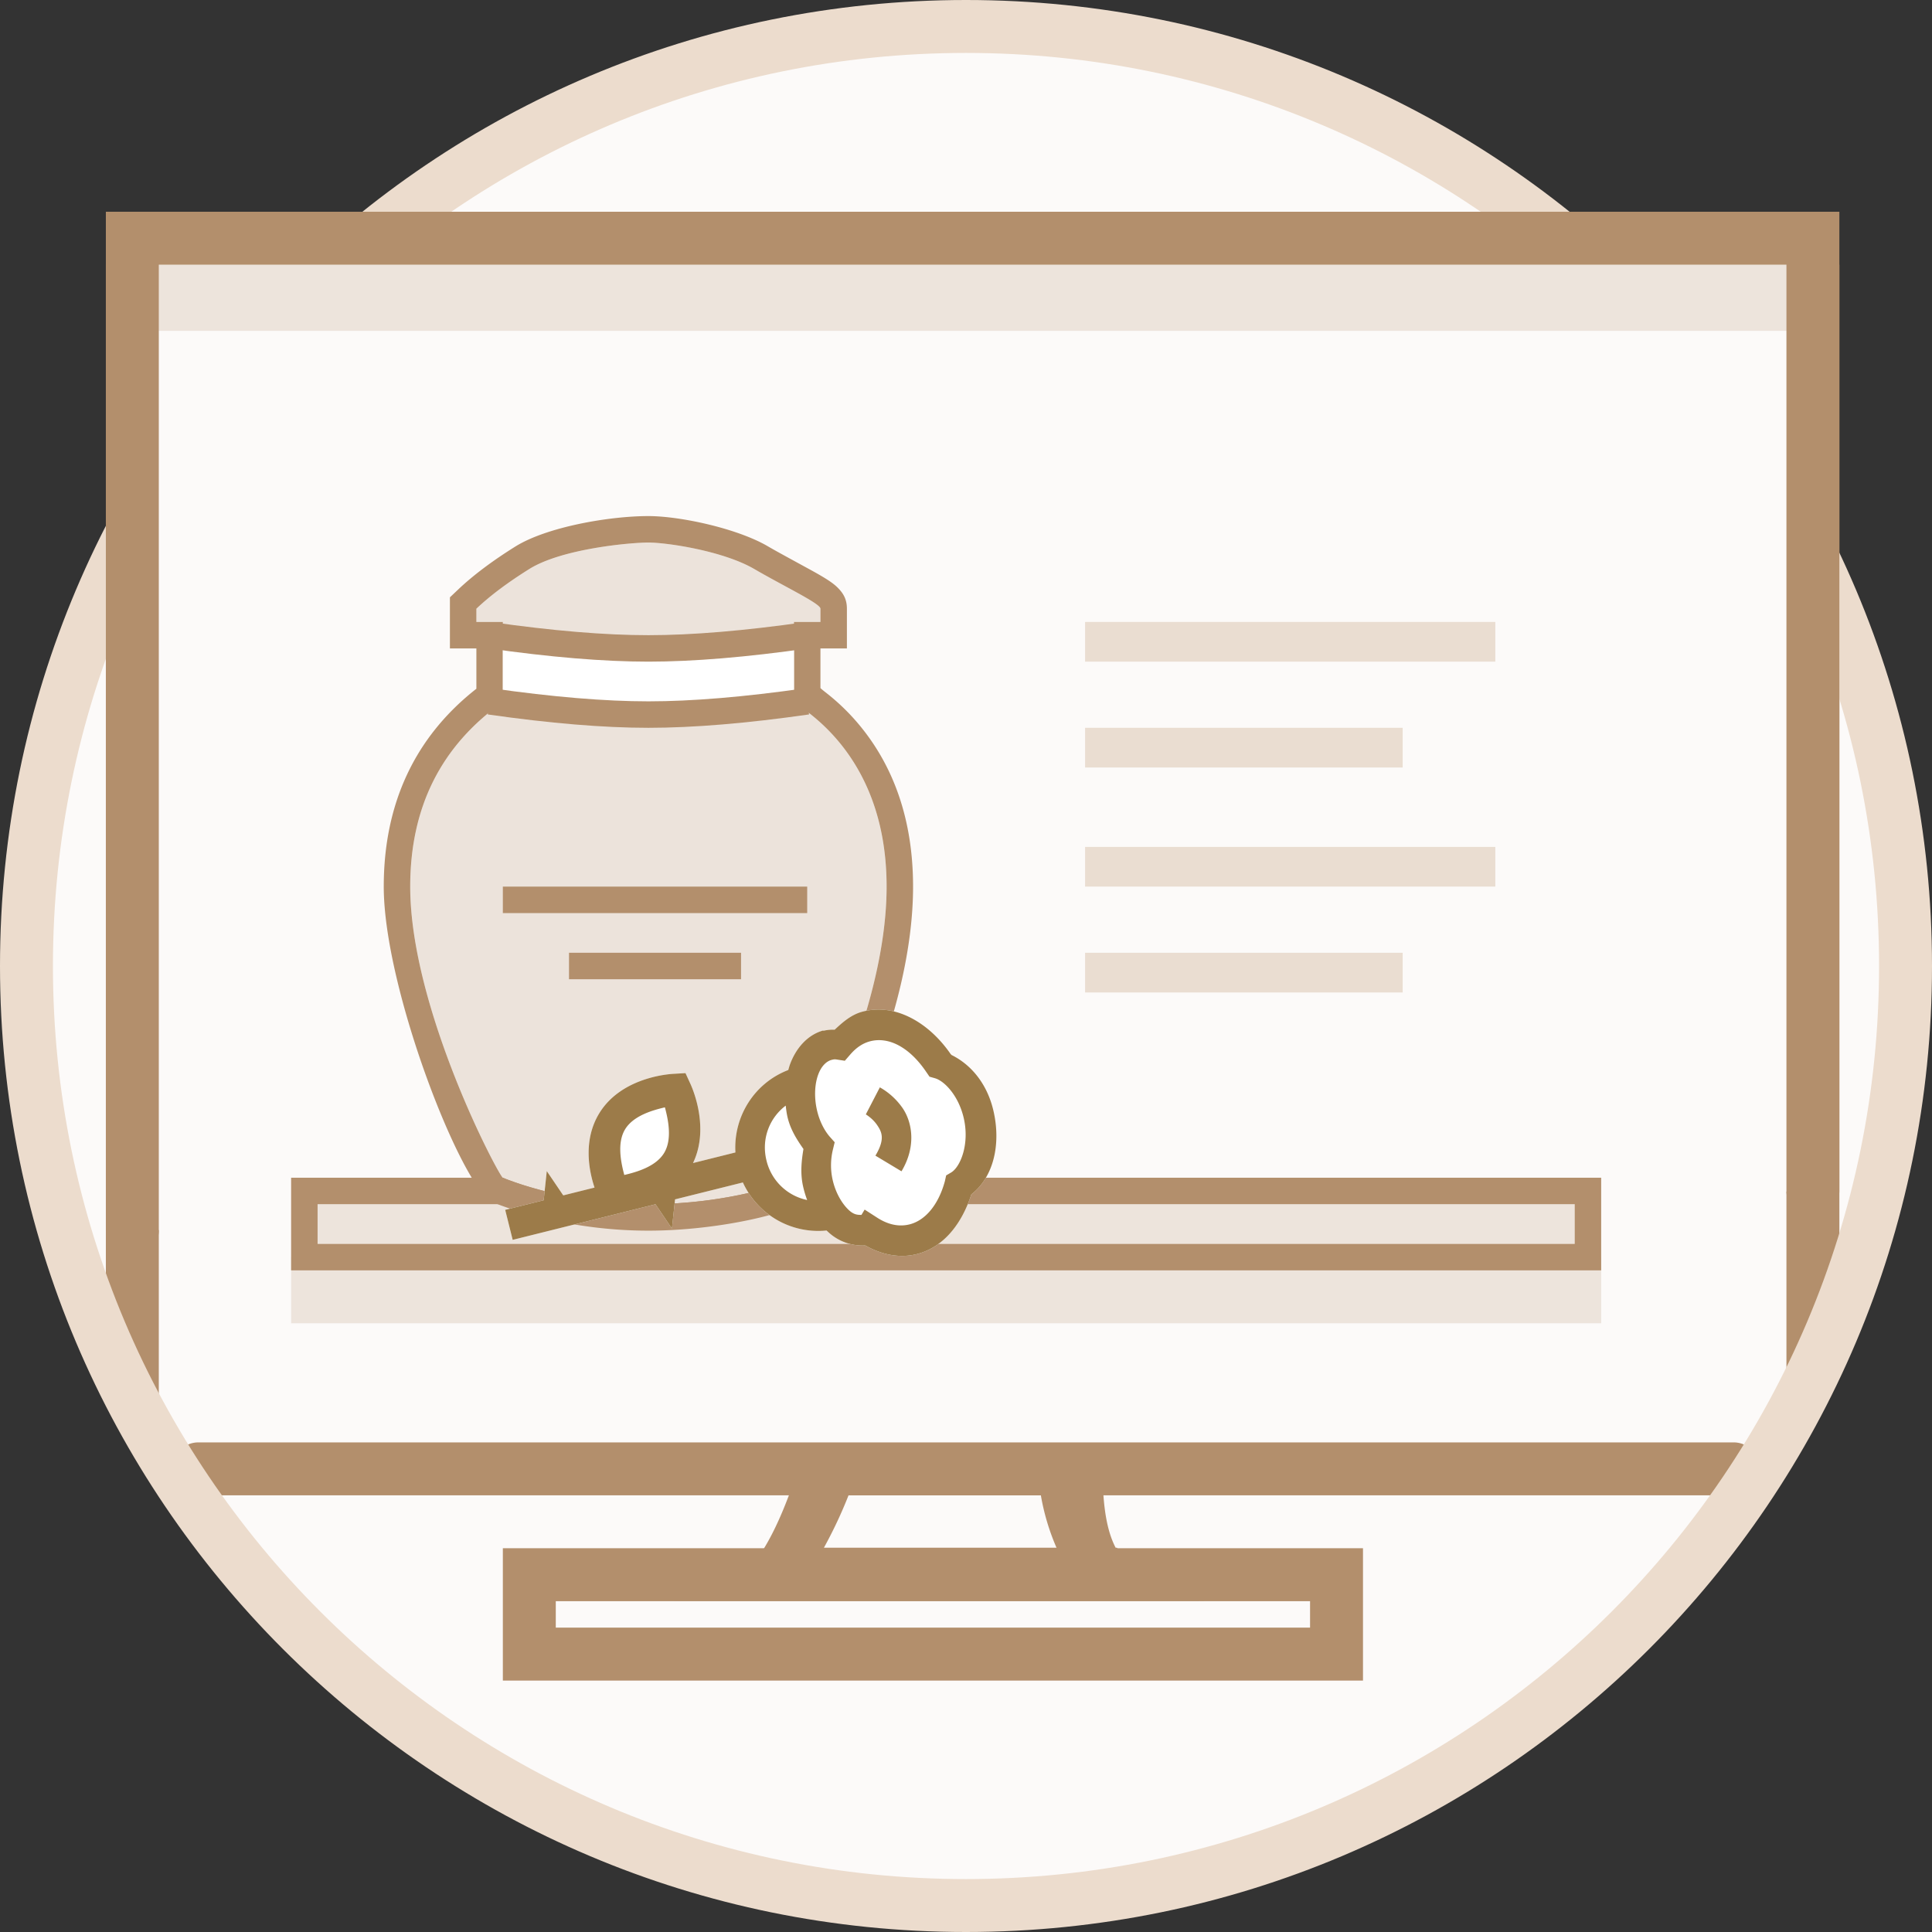 <svg width="146" height="146" viewBox="0 0 146 146" xmlns="http://www.w3.org/2000/svg"><rect x="0" y="0" width="146" height="146" fill="#333333" stroke="none"/><g fill="none" fill-rule="evenodd"><g><circle fill="#FCFAF9" cx="73" cy="73" r="71"/><path d="M15 113a2 2 0 0 1 0-4h116a2 2 0 0 1 0 4H15zM12 24v83c0 1.105-4-8.895-4-6V20h131v79c0 1.105-4 9.105-4 8V24H12z" fill="#B38F6C" fill-rule="nonzero"/><path d="M73 146c-40.317 0-73-32.683-73-73S32.683 0 73 0s73 32.683 73 73-32.683 73-73 73zm0-4c38.108 0 69-30.892 69-69 0-38.108-30.892-69-69-69C34.892 4 4 34.892 4 73c0 38.108 30.892 69 69 69z" fill="#ECDCCD" fill-rule="nonzero"/><path fill="#FCFAF9" d="M10 93V18h127v72"/><path fill="#DFCFC0" opacity=".5" d="M10 18h127v7H10z"/><path d="M12 20v73a2 2 0 1 1-4 0V16h131v74a2 2 0 0 1-4 0V20H12z" fill="#B38F6C" fill-rule="nonzero"/><g fill="#B38F6C" fill-rule="nonzero"><path d="M87.039 120.961H50.82c4.375 0 6.876-1.987 9.5-9.961h23.001c0 6.204 1.563 7.224 3.904 8.68-.131.342-.162.646-.186 1.281zM78.657 113H64.124a34.082 34.082 0 0 1-1.862 3.961H79.84A17.241 17.241 0 0 1 78.657 113zm5.75 3.961c3.196 4.717 8.65 4 5.79 4h-7.705a13.8 13.8 0 0 1-2.651-4h4.566z"/><path d="M42 121v2h57v-2H42zm-4-4h65v10H38v-10z"/></g><path fill="#EDE4DC" d="M24 91h95v3H24z"/><path fill="#EADDD1" d="M82 47h31v3H82zM82 55h24v3H82zM82 64h31v3H82zM82 72h24v3H82z"/><path fill="#DFCFC0" opacity=".5" d="M22 95h99v5H22z"/><path d="M24 94h95v-3H24v3zm-2 2v-7h99v7H22z" fill="#B38F6C" fill-rule="nonzero"/><path d="M38 53.052V47h-2v-1c1.03-.977 2.364-1.977 4-3 2.454-1.534 7.62-2 9-2s5.622.62 8 2 5 2.613 5 3v1h-2v5c0 1-.144.926 0 1.052.614.537 7 3.948 7 13.948s-6.617 21.617-7 22c-.383.383-5 2-11 2s-10.463-1.77-11-2c-.303-.13-7-12.764-7-22 0-6 2.333-10.65 7-13.948z" fill="#ECE3DB"/><path fill="#B38F6C" d="M38 67h23v2H38zM43 72h13v2H43z"/><path d="M38 53.052C33.333 56.351 31 61 31 67c0 9.236 6.697 21.87 7 22 .537.23 5 2 11 2s10.617-1.617 11-2c.383-.383 7-12 7-22s-6.386-13.411-7-13.948c-.144-.126 0-.052 0-1.052v-5h2v-1c0-.387-2.622-1.62-5-3s-6.62-2-8-2-6.546.466-9 2c-1.636 1.023-2.97 2.023-4 3v1h2v6.052zm-2-1.004V49h-2v-3.86l.624-.591c1.136-1.077 2.574-2.156 4.316-3.245C41.312 39.822 46.03 39 49 39c2.38 0 6.678.92 9.004 2.27.188.11.383.221.59.337.588.331 2.643 1.445 3.017 1.656.502.283.87.506 1.162.71.213.15.392.295.554.46.403.409.673.857.673 1.567v3h-2v3c.168.153.343.284.49.401a16.296 16.296 0 0 1 2.535 2.491C67.522 57.946 69 61.94 69 67c0 4.7-1.318 9.964-3.502 15.357-1.463 3.61-3.433 7.406-4.084 8.057C60.191 91.638 54.31 93 49 93c-2.819 0-5.518-.36-8.022-.97-1.625-.397-2.968-.85-3.766-1.192C34.962 89.874 29 74.8 29 67c0-6.27 2.355-11.312 7-14.952z" fill="#B38F6C" fill-rule="nonzero"/><path d="M38 48v5c4 .667 7.667 1 11 1h6l5-1v-5c-4 .667-7.667 1-11 1s-7-.333-11-1z" fill="#FFF"/><path d="M36.859 53.99l.282-1.98c4.623.66 8.578.99 11.859.99 3.281 0 7.236-.33 11.859-.99l.282 1.98C56.431 54.663 52.385 55 49 55s-7.431-.337-12.141-1.01zM36.859 48.99l.282-1.98c4.623.66 8.578.99 11.859.99 3.281 0 7.236-.33 11.859-.99l.282 1.98C56.431 49.663 52.385 50 49 50s-7.431-.337-12.141-1.01z" fill="#B38F6C" fill-rule="nonzero"/></g><g fill-rule="nonzero"><path d="M68.848 76.924c-1.164-.6-2.418-.814-3.702-.465-.827.226-1.462.787-2.07 1.354a3.185 3.185 0 0 0-.844.08l-.03-.019c-1.232.35-2.074 1.394-2.503 2.56-.051.138-.089.288-.13.426-2.565.983-4.151 3.518-3.995 6.23l-3.203.8c1.359-2.83-.224-6.043-.224-6.043l-.345-.752-.825.049s-3.957.1-5.712 3.02c-1.225 2.04-.746 4.355-.336 5.58l-2.365.59-1.244-1.836-.235 2.205-2.908.725.566 2.267 10.792-2.691 1.243 1.836.236-2.205 5.125-1.278a6.258 6.258 0 0 0 6.324 3.632c.043.042.092.082.135.124a3.793 3.793 0 0 0 2.79 1.005c1.219.69 2.606 1.006 3.978.631 2.022-.55 3.348-2.356 4.037-4.488 1.691-1.314 2.244-3.795 1.68-6.281-.458-2.019-1.646-3.503-3.182-4.258-.022-.034-.052-.052-.074-.086-.808-1.167-1.846-2.131-2.98-2.712z" fill="#FFF"/><path d="M68.848 76.924c-1.164-.6-2.418-.814-3.702-.465-.827.226-1.462.787-2.07 1.354a3.185 3.185 0 0 0-.844.08l-.03-.019c-1.232.35-2.074 1.394-2.503 2.56-.051.138-.089.288-.13.426-2.565.983-4.151 3.518-3.995 6.23l-3.203.8c1.359-2.83-.224-6.043-.224-6.043l-.345-.752-.825.049s-3.957.1-5.712 3.02c-1.225 2.04-.746 4.355-.336 5.58l-2.365.59-1.244-1.836-.235 2.205-2.908.725.566 2.267 10.792-2.691 1.243 1.836.236-2.205 5.125-1.278a6.258 6.258 0 0 0 6.324 3.632c.043.042.092.082.135.124a3.793 3.793 0 0 0 2.79 1.005c1.219.69 2.606 1.006 3.978.631 2.022-.55 3.348-2.356 4.037-4.488 1.691-1.314 2.244-3.795 1.68-6.281-.458-2.019-1.646-3.503-3.182-4.258-.022-.034-.052-.052-.074-.086-.808-1.167-1.846-2.131-2.98-2.712zm-.95 2.069c.735.389 1.456 1.063 2.099 2.015l.246.357.394.112c.734.2 1.81 1.328 2.197 3.037.442 1.942-.25 3.652-.945 4.083l-.388.228-.099.444c-.491 1.794-1.474 2.932-2.62 3.244-.781.211-1.616.066-2.475-.482l-.967-.623-.24.4c-.295.002-.572-.008-.955-.364-.498-.461-.996-1.28-1.224-2.286a5.034 5.034 0 0 1 .014-2.254l.142-.585-.4-.45c-.4-.476-.756-1.166-.942-1.99-.228-1.006-.159-1.976.094-2.667.253-.69.656-1.02 1.005-1.114.117-.03.218-.058.357-.037l.653.1.407-.469c.45-.52.934-.847 1.479-.996.683-.187 1.433-.093 2.168.297zM66.49 82.17l-1.06 2.044s.508.295.855.808c.347.512.628 1.047-.13 2.31l1.97 1.183c1.13-1.882.812-3.697.095-4.761a5.202 5.202 0 0 0-1.73-1.584zm-7.114 1.381c.031.27.065.553.128.832.216.957.71 1.73 1.212 2.446-.148.9-.251 1.839-.026 2.833.081.353.183.697.307 1.023a3.997 3.997 0 0 1-3.072-2.977l-.012-.05c-.38-1.6.235-3.179 1.463-4.107zm-9.129.13c.25.936.562 2.412-.057 3.443-.62 1.031-2.07 1.448-3.013 1.667-.25-.935-.562-2.411.057-3.443.62-1.031 2.07-1.448 3.013-1.667z" fill="#9C7B49"/></g></g></svg>